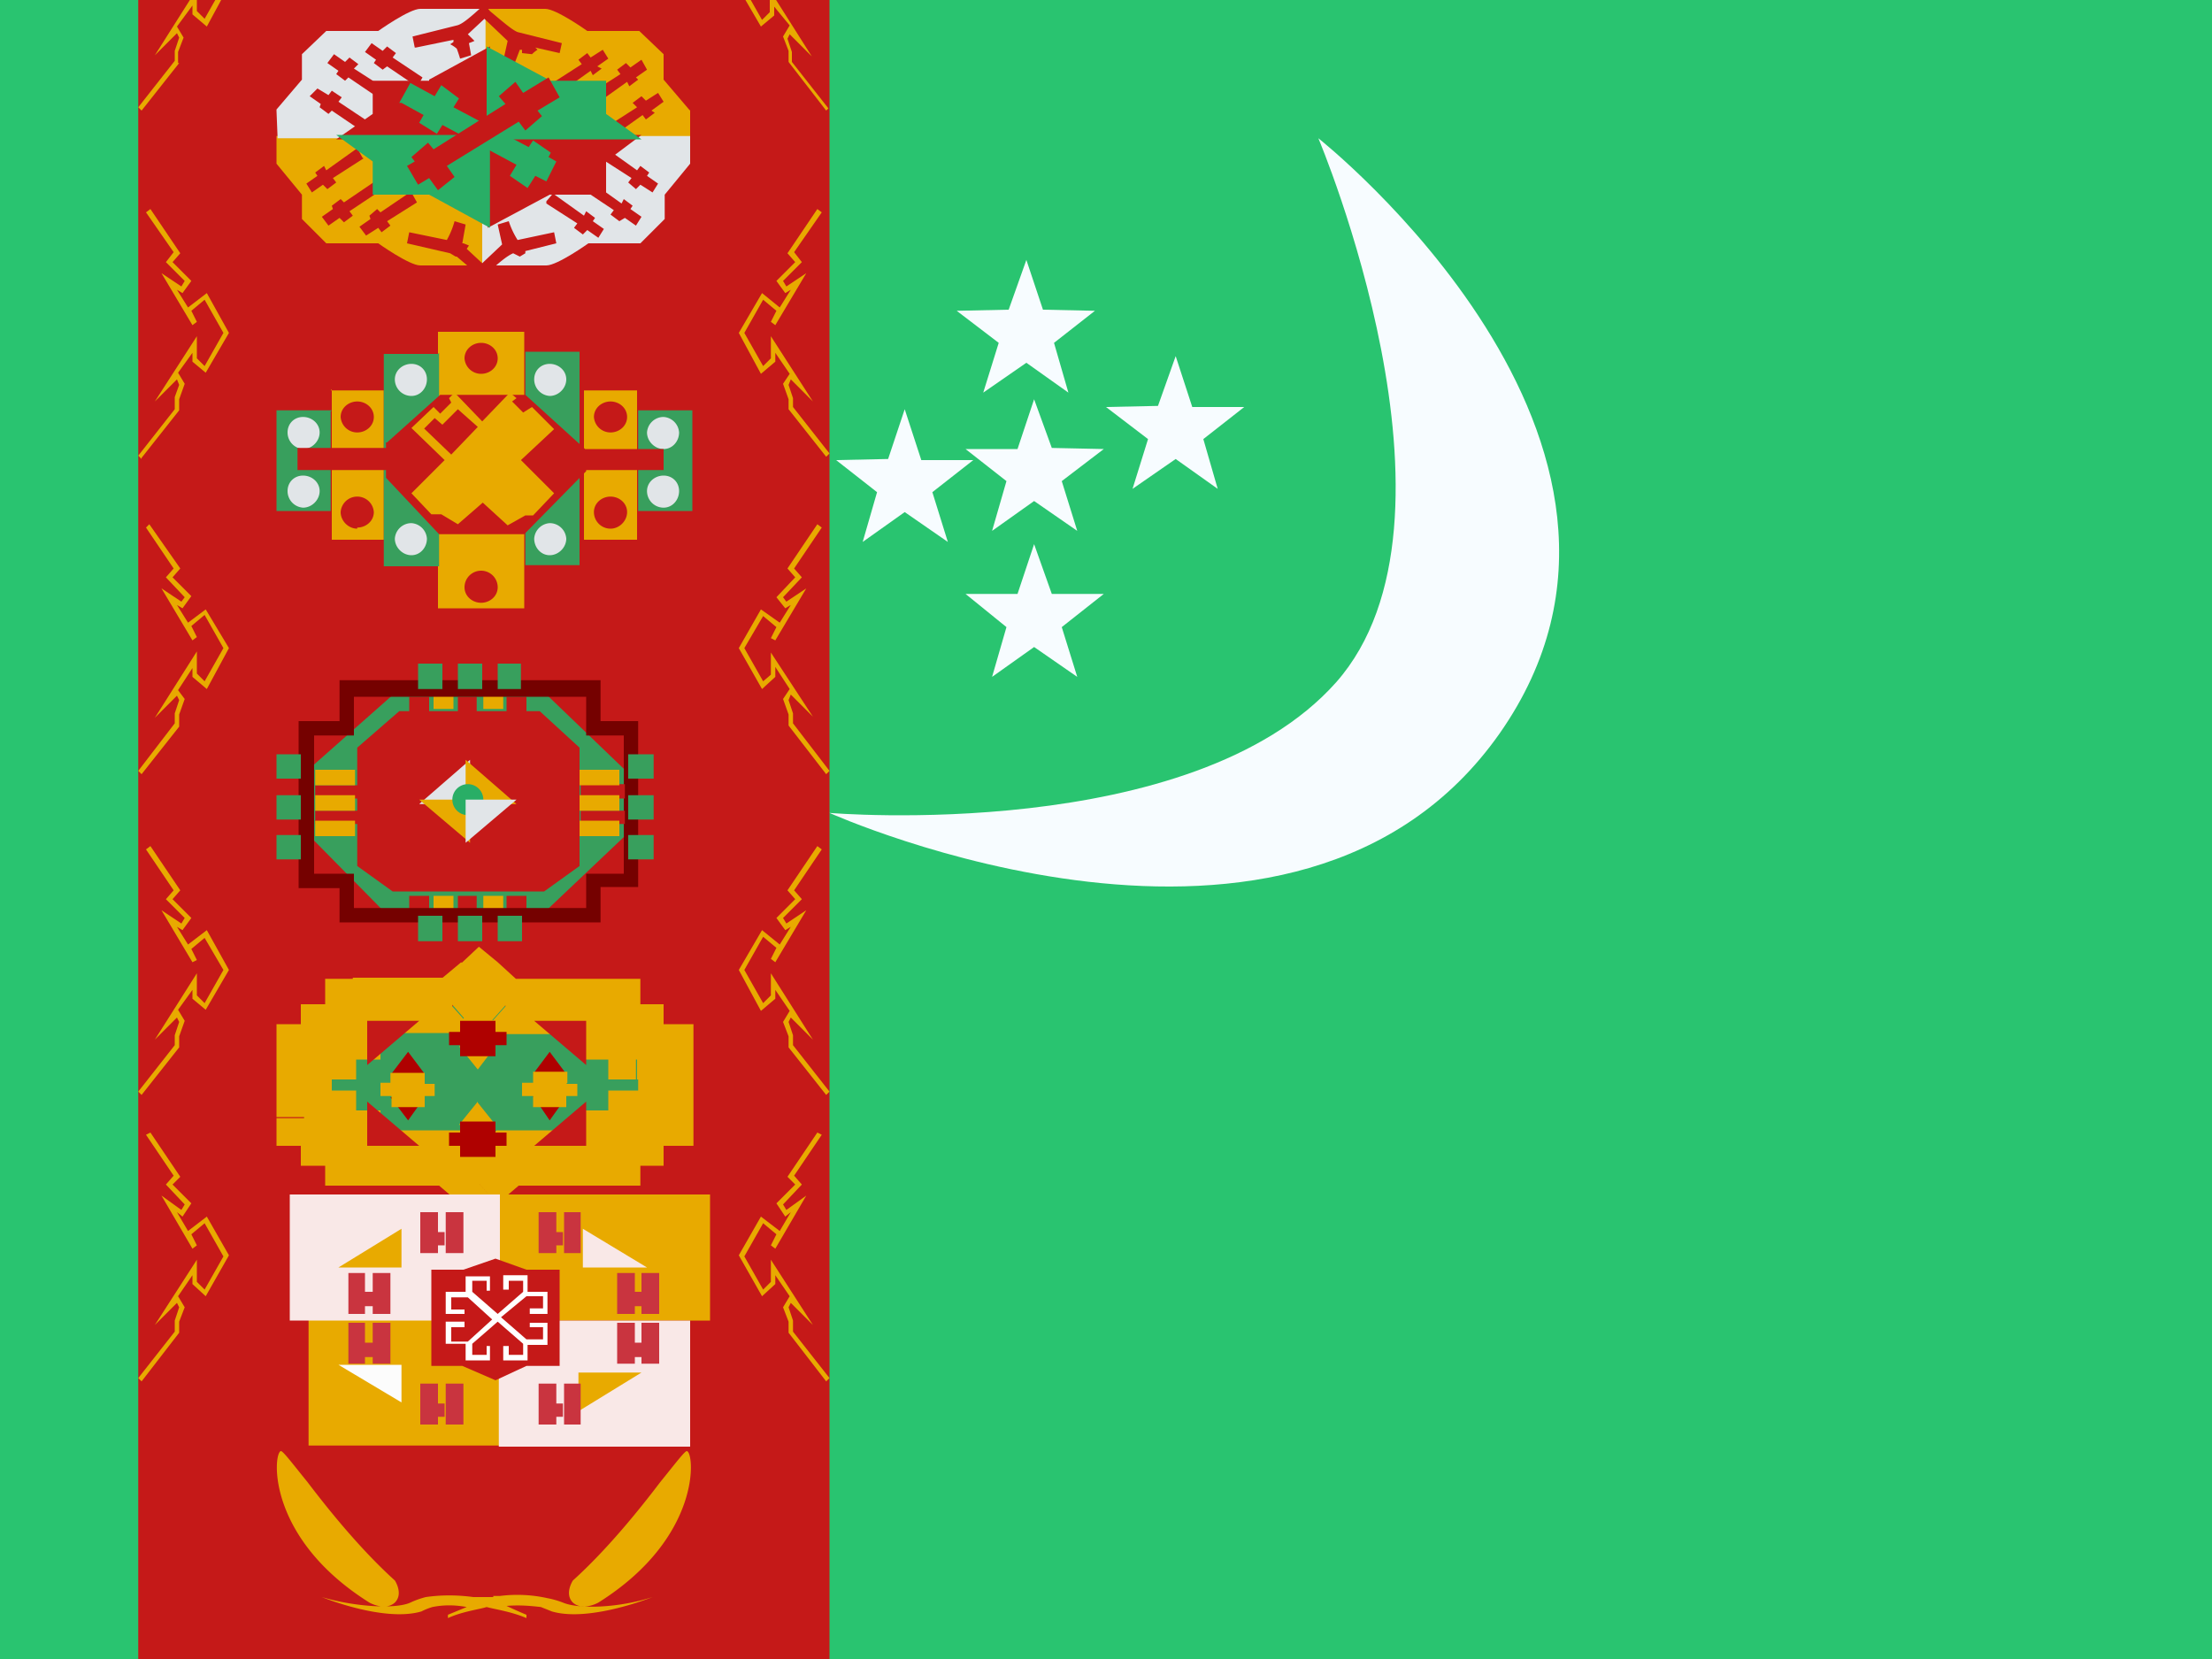 <svg viewBox="0 0 20 15" fill="none" xmlns="http://www.w3.org/2000/svg"><path d="M0 0v15h20V0H0Z" fill="#29C470"/><path fill="#c51918" d="M1.25-.2H7.5v16.45H1.25z"/><path d="M1.62.57 1.28 1 1.25.97l.33-.42V.46l.04-.12L1.6.3l-.2.2.38-.6v.2l.07.07.17-.3-.17-.3-.12.1.05.1-.04.03-.28-.47.18.12.03-.05-.17-.17.07-.08-.25-.37.03-.03.28.4-.07.08.17.17-.08.11-.05-.03.1.16.16-.13.21.36-.2.37-.13-.11V.05L1.6.24l.06.1-.05.13v.1Zm-.34 3.57.34-.43v-.1l.05-.14-.06-.1.13-.18v.08l.12.1.21-.36-.2-.36-.17.13-.1-.16.05.03.08-.11-.17-.17.07-.08-.27-.4-.04.03.25.36-.07.09.17.17-.03.05-.18-.12.28.47.04-.03-.05-.1.12-.1.17.3-.17.3-.07-.07v-.2l-.38.59.2-.2.02.05-.04.11v.11l-.33.42.03.03Zm.34 2.43L1.28 7l-.03-.03.33-.43v-.09l.04-.12-.02-.04-.2.2.38-.6v.2l.07.07.17-.3-.17-.3-.12.1.05.1-.04.03-.28-.47.18.12.03-.04-.17-.18.07-.08-.25-.37.03-.03.28.4-.07.08.17.17-.08.11-.05-.03.1.16.16-.12.21.35-.2.37-.13-.11v-.08l-.13.2.06.08-.05.14v.1ZM1.28 9.9l.34-.43v-.1l.05-.14-.06-.1.13-.18v.08l.12.1.21-.36-.2-.36-.17.13-.1-.16.05.03.08-.11-.17-.17.07-.08-.27-.4-.04.03.25.37-.07.08.17.17-.03.05-.18-.12.28.47.04-.02-.05-.1.12-.1.17.29-.17.3L1.78 9v-.2l-.38.6.2-.2.02.04-.04.12v.09l-.33.42.03.03Zm0 2.59.34-.44v-.1l.05-.13-.06-.1.13-.19v.08l.12.11.21-.37-.2-.35-.17.13-.1-.17.05.04.08-.12-.17-.17.07-.07-.27-.4-.04.02.25.37-.07.08.17.18-.03.05-.18-.13.28.48.04-.03-.05-.1.12-.1.17.3-.17.3-.07-.07v-.2l-.38.59.2-.2.02.04-.04.12v.1l-.33.42.03.03Zm6.19 0-.34-.44v-.1l-.05-.13.06-.1-.13-.19v.08l-.12.11-.21-.37.2-.35.17.13.1-.17-.05.04-.08-.12.17-.17-.07-.07.27-.4.04.02-.25.37.07.08-.17.18.03.05.18-.13-.28.48-.04-.03.05-.1-.12-.1-.17.3.17.3.07-.07v-.2l.38.59-.2-.2-.02.04.04.12v.1l.33.42-.03.03Zm-.34-3.02.34.43.03-.03-.33-.42v-.09l-.04-.12.02-.04.2.2-.38-.6V9l-.07.07-.17-.3.17-.3.12.1-.05.1.04.03.28-.47-.18.12-.03-.05.17-.17-.07-.08.25-.37-.04-.03-.27.4.07.08-.17.17.08.11.05-.03-.1.16-.16-.13-.21.36.2.37.13-.11v-.08l.13.19-.06.1.05.13v.1ZM7.47 7l-.34-.44v-.1l-.05-.14.06-.09-.13-.2v.09l-.12.11-.21-.37.2-.35.17.12.1-.16-.05.03-.08-.1.17-.18-.07-.08.27-.4.04.03-.25.37.07.08-.17.18.03.04.18-.12-.28.47-.04-.02.05-.1-.12-.1-.17.29.17.3.07-.06v-.2l.38.58-.2-.2-.02.05.04.12v.09l.33.43-.03.03Zm-.34-3.3.34.43.03-.03-.33-.42V3.6l-.04-.12.02-.05.2.2-.38-.59v.2l-.07.07-.17-.3.17-.3.12.1-.05.1.04.03.28-.47-.18.12-.03-.05.17-.17-.07-.09.25-.36-.04-.03-.27.4.07.08-.17.17.08.11.05-.03-.1.16-.16-.13-.21.36.2.37.13-.11v-.08l.13.19-.06.09.05.14v.1ZM7.47 1 7.13.56v-.1L7.08.33l.06-.1L7 .06v.08l-.12.1-.21-.36.2-.36.17.13.1-.16-.05.03-.08-.11.17-.17-.07-.08.27-.4.04.03-.25.37.07.08-.17.17.03.05.18-.12L7-.19l-.04-.02.05-.1-.12-.1-.17.29.17.3.07-.07v-.2l.38.6-.2-.2-.02.04.04.12v.09l.33.42-.03.03Z" fill="#e8aa00"/><path d="M4.57 9.1h.97v.23h.22v.18h.26v.6h-.26v.18h-.22v.18h-.95l-.26.23-.26-.23h-.88v-.18h-.22v-.18h-.22v-.6h.22v-.18h.22V9.1h.9l.24-.2.24.2Z" fill="#389F5D"/><path d="M5.54 9.1h.25v-.25h-.25v.25Zm-.97 0-.17.19.07.06h.1V9.1Zm.97.23h-.25v.25h.25v-.25Zm.22 0H6v-.25h-.25v.25Zm0 .18H5.5v.25h.25v-.25Zm.26 0h.25v-.25h-.25v.25Zm0 .6v.25h.25v-.25h-.25Zm-.26 0v-.25H5.5v.25h.25Zm0 .18v.25H6v-.25h-.25Zm-.22 0v-.25h-.25v.25h.25Zm0 .18v.25h.25v-.25h-.25Zm-.95 0v-.25h-.1l-.06.06.16.19Zm-.26.23-.16.19.16.15.17-.15-.17-.19Zm-.26-.23.16-.19-.07-.06h-.1v.25Zm-.88 0h-.25v.25h.25v-.25Zm0-.18h.25v-.25H3.2v.25Zm-.22 0h-.25v.25h.25v-.25Zm0-.18h.25v-.25h-.25v.25Zm-.22 0H2.5v.25h.25v-.25Zm0-.6v-.25H2.5v.25h.25Zm.22 0v.25h.25v-.25h-.25Zm0-.18v-.25h-.25v.25h.25Zm.22 0v.25h.25v-.25H3.2Zm0-.23v-.25h-.25v.25h.25Zm.9 0v.25h.1l.07-.06-.17-.19Zm.24-.2.17-.2-.17-.14-.16.15.16.18Zm1.2-.05h-.96v.5h.97v-.5Zm.26.48V9.1h-.5v.23h.5Zm-.03-.25h-.22v.5h.22v-.5Zm.25.43v-.18h-.5v.18H6Zm.01-.25h-.26v.5h.26v-.5Zm.25.85v-.6h-.5v.6h.5Zm-.51.25h.26v-.5h-.26v.5Zm.25-.07v-.18h-.5v.18H6Zm-.47.25h.22v-.5h-.22v.5Zm.25-.07v-.18h-.5v.18h.5Zm-1.2.25h.95v-.5h-.95v.5Zm-.1.17.27-.23-.33-.38-.26.24.33.37Zm-.59-.23.27.23.33-.37-.27-.24-.33.38Zm-.7.06h.87v-.5h-.88v.5Zm-.26-.43v.18h.5v-.18h-.5Zm.03.25h.22v-.5h-.22v.5Zm-.25-.43v.18h.5v-.18h-.5Zm.03.25h.22v-.5h-.22v.5ZM2.5 9.5v.6H3v-.6h-.5Zm.47-.25h-.22v.5h.22v-.5Zm-.25.07v.18h.5v-.18h-.5Zm.47-.25h-.22v.5h.22v-.5Zm-.25.02v.23h.5V9.1h-.5Zm1.15-.25h-.9v.5h.9v-.5Zm.17.44.24-.2-.33-.38-.24.2.33.38Zm-.1-.21.24.21.33-.37-.23-.21-.33.37Z" fill="#e8aa00"/><path d="M3.32 9.63v-.4h.47l-.47.4Zm1.98 0v-.4h-.47l.47.4Zm-1.98.73v-.4l.47.4h-.47Zm1.98-.4v.4h-.47l.47-.4Z" fill="#c51918"/><path d="m4.15 9.26.17-.21.16.21h-.33Zm0 .2.17.21.16-.21h-.33Zm.17.5-.17.21h.33l-.16-.2Zm-.17.41.17.21.16-.2h-.33Z" fill="#e8aa00"/><path d="M4.16 9.24v.09h-.1v.12h.1v.1h.32v-.1h.1v-.12h-.1v-.1h-.32Zm.32 1v-.1h-.32v.1h-.1v.12h.1v.1h.32v-.1h.1v-.12h-.1Zm-.95-.52.16-.21.15.2h-.3Zm0 .2.16.21.15-.21h-.3Zm1.44-.41-.15.2h.3l-.15-.2Zm-.15.4.15.22.15-.21h-.3Z" fill="#af0100"/><path d="M3.53 9.7v.09h-.09v.12h.1v.1h.3v-.1h.09V9.8h-.09v-.1h-.3Zm1.6.09v-.1h-.31v.1h-.1v.12h.1v.1h.3v-.1h.1V9.8h-.1ZM2.8 11.93h1.72v1.14H2.79v-1.14Z" fill="#e8aa00"/><path fill="#f9e8e7" d="M2.62 10.8h1.9v1.14h-1.9z"/><path d="m3.06 11.46.57-.35v.35h-.57Zm3.36-.66h-1.9v1.14h1.9z" fill="#e8aa00"/><path d="m5.85 11.46-.58-.35v.35h.58Zm.39 1.62H4.51v-1.14h1.73z" fill="#f9e8e7"/><path d="m5.8 12.41-.57.35v-.35h.57Z" fill="#e8aa00"/><path d="m3.06 12.34.57.34v-.34h-.57Z" fill="#fcfcfc"/><path d="M3.9 11.48h.29l.29-.1.28.1h.3v.87h-.3l-.28.13-.3-.13H3.9v-.87Z" fill="#c51918"/><path d="M4.87 10.96h.16v.18h.06v.12h-.06v.07h-.16v-.37Zm-1.57.55h-.15v.37h.15v-.07h.07v-.13H3.3v-.17Zm.23 0h-.16v.37h.16v-.37Zm-.23.45h-.15v.37h.15v-.06h.07v-.13H3.3v-.18Zm.07 0h.16v.37h-.16v-.37Zm2.21-.45h.16v.17h.06v.13h-.06v.07h-.16v-.37Zm.38 0H5.8v.37h.16v-.37Zm-.22.45h-.16v.37h.16v-.06h.06v-.13h-.06v-.18Zm.06 0h.16v.37H5.8v-.37Zm-.55-1H5.1v.37h.15v-.37Zm-1.28 0H3.8v.37h.16v-.07h.06v-.12h-.06v-.18Zm.06 0h.16v.37h-.16v-.37Zm.84 1.55h.16v.18h.06v.12h-.06v.07h-.16v-.37Zm.38 0H5.1v.37h.15v-.37Zm-1.28 0H3.8v.37h.16v-.07h.06v-.12h-.06v-.18Zm.06 0h.16v.37h-.16v-.37Z" fill="#c9343f"/><path d="M4.4 11.67h.03v-.13h-.22v.14h-.18v.2h.17v-.04h-.12v-.11h.15l.22.2-.22.2h-.15V12h.12v-.05h-.17v.2h.18v.15h.22v-.13H4.4v.08h-.13v-.1l.23-.2.23.2v.1H4.6v-.08h-.05v.13h.22v-.14h.18v-.2h-.16V12h.12v.11h-.15l-.23-.2.23-.19h.15v.11h-.12v.05h.16v-.2h-.18v-.15h-.22v.13h.05v-.08h.13v.1l-.23.2-.23-.2v-.1h.13v.08Z" fill="#fff"/><path d="M4.74 3h-.78v2.5h.78V3Zm-1.75.53h.48v1.35H3V3.52Zm2.29 0h.48v1.35h-.48V3.52Z" fill="#e8aa00"/><path d="M3.96 3.2h-.49v1.92h.5V3.19ZM3 3.71h-.5v.91h.49v-.9Zm2.77 0h.49v.91h-.49v-.9Zm-.53-.53h-.49v1.93h.49V3.19Z" fill="#389F5D"/><path d="M3.86 3.43c0 .08-.06.15-.14.15a.15.15 0 0 1-.15-.15c0-.08.07-.14.15-.14.08 0 .14.06.14.14Zm-.97.48c0 .08-.07.15-.15.15a.15.15 0 0 1-.14-.15c0-.08.06-.14.14-.14.08 0 .15.06.15.14Zm0 .53c0 .08-.07.15-.15.15a.15.15 0 0 1-.14-.15c0-.08.06-.14.14-.14.08 0 .15.06.15.14Zm.83.58c.08 0 .14-.07.14-.15a.15.15 0 0 0-.14-.14.15.15 0 0 0-.15.14c0 .08.07.15.15.15ZM6 4.06c.08 0 .14-.07.14-.15A.15.15 0 0 0 6 3.77a.15.15 0 0 0-.15.14c0 .08.07.15.15.15Zm.14.38c0 .08-.06.15-.14.15a.15.15 0 0 1-.15-.15c0-.08.07-.14.15-.14.08 0 .14.06.14.14Zm-1.17.58c.08 0 .15-.07.15-.15a.15.15 0 0 0-.15-.14.15.15 0 0 0-.14.14c0 .08.06.15.14.15Zm.15-1.59c0 .08-.07.15-.15.15a.15.15 0 0 1-.14-.15c0-.08.06-.14.14-.14.08 0 .15.06.15.14Z" fill="#e1e5e8"/><path d="M4.5 3.24c0 .08-.07.14-.15.14a.15.15 0 0 1-.15-.14c0-.08.07-.14.15-.14.08 0 .15.06.15.14Zm-1.12.53c0 .08-.07.14-.15.14a.15.15 0 0 1-.15-.14c0-.08.07-.14.15-.14.08 0 .15.06.15.14Zm.97 1.68c.08 0 .15-.06.15-.14a.15.15 0 0 0-.15-.15.15.15 0 0 0-.15.15c0 .08.07.14.15.14Zm1.32-1.68c0 .08-.07.14-.15.14a.15.15 0 0 1-.15-.14c0-.08.07-.14.15-.14.08 0 .15.06.15.14Zm-2.44 1c.08 0 .15-.06.15-.14a.15.15 0 0 0-.15-.14.15.15 0 0 0-.15.14c0 .08.07.15.15.15Zm2.44-.14c0 .08-.07.15-.15.15a.15.15 0 0 1-.15-.15c0-.08.07-.14.15-.14.08 0 .15.06.15.14Z" fill="#c51918"/><path d="m3.5 4 .48-.43h.77l.54.49H6v.19h-.7v.01l-.56.57h-.77l-.48-.51v-.07h-.8v-.2h.8V4Z" fill="#c51918"/><path d="m4.38 3.92.23.24-.24.23-.24-.23.23-.24h.02Zm.04.57.03-.03-.03-.02.24-.23.25.25-.1.12h-.08l-.12.08-.19-.17Zm-.05.05-.23.2-.15-.09H3.9l-.18-.19.3-.3-.3-.29.2-.19.06.06.1-.1-.02-.04.05-.05.25.26.25-.26.06.05-.04.03.1.1.08-.05.2.2-.3.28.3.3-.19.2h-.07l-.16.09-.23-.21Zm.13-.6-.07-.07.17-.17.14.14.07-.06.1.1-.25.23-.16-.17Zm-.16.52-.2.2L4 4.58h-.07l-.11-.12.25-.25.26.25Zm-.51-.59.25.24.24-.25-.18-.16-.14.14-.07-.06-.1.1ZM2.78 13.4c-.13-.16-.22-.28-.24-.28-.07.01-.14.78.8 1.37 0 0 .14.08.23 0 .08-.08 0-.2 0-.2-.31-.28-.6-.64-.79-.89Zm3.19 0c.13-.16.22-.28.24-.28.07.01.14.78-.8 1.37 0 0-.14.08-.23 0-.08-.08 0-.2 0-.2.31-.28.6-.64.79-.89Zm-.07 1.04c-.31.1-.67.11-.81.05a.8.8 0 0 0-.14-.04 1.26 1.26 0 0 0-.43-.02h-.06v.01h-.18c-.15-.02-.29-.02-.43 0a.8.8 0 0 0-.14.05c-.13.06-.5.04-.8-.05 0 0 .56.23.9.13a.59.59 0 0 1 .1-.04c.1-.02.2-.02.31 0l-.17.07v.03c.13-.06.29-.08.35-.1.07.02.22.04.36.1v-.03a3.66 3.66 0 0 1-.18-.08c.12-.01.22 0 .31.01l.1.04c.34.1.91-.13.91-.13Z" fill="#e8aa00"/><path d="m3.6 6.24-.78.69v.65l.68.69h1.4l.77-.73v-.56l-.77-.74H3.6Z" fill="#389F5D"/><path d="M3.87 6.3H3.7v.15h.18V6.3Zm0 1.8H3.7v.13h.18V8.1Zm.27 0h.17v.13h-.17V8.1Zm.17-1.8h-.17v.15h.17V6.3Zm.27 1.8h.18v.13h-.18V8.1Zm.18-1.8h-.18v.15h.18V6.3Z" fill="#c51918"/><path d="M4.1 6.27h-.18v.14h.18v-.14Zm0 1.83h-.18v.13h.18V8.1Zm.27-1.83h.18v.14h-.18v-.14Zm.18 1.83h-.18v.13h.18V8.1Z" fill="#e8aa00"/><path d="M3.07 6.15h2.36v.37h.34v1.5h-.34v.32H3.07v-.31H2.7V6.52h.37v-.37Zm.13.5h-.36V7.9h.36v.31h2.1V7.9h.34V6.65H5.3V6.3H3.2v.36Z" fill="#750100"/><path d="M4 6h-.22v.23H4V6Zm.36 0h-.22v.23h.22V6Zm.13 0h.22v.23H4.5V6ZM4 8.28h-.22v.23H4v-.23Zm.14 0h.22v.23h-.22v-.23Zm.57 0H4.5v.23h.22v-.23Zm-2.21-.5v-.23h.22v.22H2.5Zm0-.6v.23h.22v-.22H2.5Zm0-.14v-.22h.22v.22H2.5Zm3.18.51v.22h.23v-.22h-.23Zm0-.14v-.22h.23v.22h-.23Zm0-.59v.22h.23v-.22h-.23Z" fill="#389F5D"/><path d="m3.61 6.43-.38.33v1.07l.32.23h1.37l.32-.23V6.76l-.36-.33H3.6Z" fill="#c51918"/><path d="m4.25 6.87-.46.4h.46v-.4Z" fill="#e1e5e8"/><path d="m4.25 7.62-.46-.39h.46v.4Z" fill="#e8aa00"/><path d="m4.21 6.87.46.4h-.46v-.4Z" fill="#e8aa00"/><path d="M4.23 7.37a.14.14 0 1 0 0-.28.14.14 0 0 0 0 .28Z" fill="#29AE66"/><path d="m4.21 7.62.46-.39h-.46v.4Z" fill="#e1e5e8"/><path d="M3.25 7.1h-.4v.12h.4V7.1Zm0 .23h-.4v.12h.4v-.12Zm2-.24h.4v.13h-.4V7.1Zm.4.24h-.4v.12h.4v-.12Z" fill="#c51918"/><path d="M3.2 6.96h-.35v.14h.36v-.14Zm0 .23h-.35v.14h.36v-.14Zm-.35.23h.36v.14h-.36v-.14Zm2.75-.46h-.36v.14h.36v-.14Zm-.36.23h.36v.14h-.36v-.14Zm.36.23h-.36v.14h.36v-.14ZM6.24 1v.25H4.39V2.4H3.8c-.1 0-.38-.2-.38-.2h-.47l-.22-.22v-.22l-.23-.28v-.25h1.85V.08h.58c.1 0 .38.2.38.2h.47L6 .49v.23l.23.27Z" fill="#e8aa00"/><path d="m2.5 1 .01.25h1.85V2.4h.58c.1 0 .38-.2.38-.2h.47l.22-.22v-.22l.23-.28v-.25H4.39V.08H3.8c-.1 0-.38.2-.38.2h-.47l-.22.21v.23L2.5.99Z" fill="#e1e5e8"/><path d="m3.75.43-.02-.1.4-.1c.05-.01.13-.08.25-.19l.05.06c.12.1.2.17.25.19l.4.1-.02.09-.22-.05.02.02a.28.28 0 0 0-.05.04L4.72.48V.45H4.7l-.05.13-.1-.03.04-.18-.21-.2-.15.14.06.06a.87.87 0 0 1-.05.02l.02.11-.1.03a1.41 1.41 0 0 0-.03-.09.28.28 0 0 0-.06-.04L4.1.38V.36l-.34.07Zm.02.36L3.82.7 3.55.52l.03-.04L3.5.42l-.04.04-.1-.07-.06.08.1.07-.02.03.08.06L3.5.6l.28.19Zm-.34.1L3.48.8 3.2.62l.04-.04-.08-.06-.04.04-.1-.07-.06.08.1.07-.02.03.08.06.03-.03.28.19Zm-.15.3.05-.09-.27-.18.03-.04L3 .82l-.03.04-.1-.06-.07.07.1.07-.01.03.08.06L3 1l.28.19Zm0 .24-.05-.09-.28.2-.02-.04-.08.06.02.03-.1.07.05.08.1-.07.04.04.08-.06-.03-.04.28-.18Zm.1.21.05.09-.27.18.03.04-.08.06-.04-.04-.1.07-.06-.08.1-.07L3 1.86l.08-.06.03.03.28-.19Zm.34.1.05.09L3.5 2l.03.04-.08.06-.03-.04-.11.07-.06-.08.1-.07-.01-.03.07-.06.03.03.28-.19Zm.52.48a.87.87 0 0 0-.05-.02h-.01l.03-.17-.1-.03a.75.75 0 0 1-.07.17L3.7 2.1l-.02.1.39.09.05.03h.01l.2.17.03-.04.03.04c.11-.11.2-.18.25-.2l.06.03.05-.03v-.02l.28-.07-.02-.1-.33.07A.75.75 0 0 1 4.6 2l-.1.03.04.18-.18.17-.14-.13.02-.03Zm1.2-.8.04-.08.28.2.03-.04.08.06-.02.03.1.07-.05.08-.11-.07-.04.04-.07-.06.03-.04-.28-.18Zm-.15.3.05-.08.28.2.02-.04.08.06-.02.03.1.07-.05.08-.1-.07L5.6 2l-.08-.06.03-.04-.27-.18Zm-.35.1L5 1.75l.28.2.02-.04.08.06-.02.03.1.07-.05.08-.1-.07-.04.04-.08-.06.03-.04-.28-.18Zm.54-.67.05.09.28-.2.03.04.08-.06L5.89 1 6 .92 5.95.84l-.11.07L5.8.87l-.08.06.04.04-.28.18Zm-.15-.3.06.09.28-.2.02.04.08-.06L5.75.7l.1-.07L5.8.54l-.1.07-.04-.04-.08.06.03.04-.28.18ZM5 .75l.06.09.28-.2.02.04.08-.06L5.4.6l.1-.07-.05-.08-.11.07-.03-.04-.08.06.03.04-.28.18Z" fill="#c51918"/><path d="m3.88.72.55-.3v.8H5.8l-.32.24v.3h-.51l-.56.3v-.8H3.04l.33-.23v-.3h.51Z" fill="#c51918"/><path d="M4.96.72 4.4.42v.8H3.04l.33.24v.3h.51l.55.3v-.8H5.8l-.32-.23v-.3h-.51Z" fill="#29AE66"/><path d="m3.61.93.1-.18.22.12.06-.1.16.12-.05.08.68.36.04-.06.16.11-.02.04.07.04-.09.18-.1-.05-.07.11-.16-.11.06-.1L4 1.13l-.05.08-.16-.1.04-.07-.2-.11Z" fill="#29AE66"/><path d="M5.06.88 4.96.7l-.23.14-.07-.1-.15.13.06.07-.65.41-.05-.06-.15.13.03.04-.07.04.1.17.1-.06.08.11.15-.12-.07-.1.65-.4.06.08.15-.13L4.86 1l.2-.12Z" fill="#c51918"/><path d="M11.92 1.25s1.46 3.45.16 4.92C10.78 7.63 7.5 7.35 7.5 7.35s4.22 1.9 6.06-.72C15.4 4 11.92 1.25 11.92 1.25Z" fill="#f7fcff"/><path d="m9.28 3.28-.39.27.14-.45-.38-.29.47-.01.16-.45.15.45.47.01-.37.29.13.45-.38-.27Zm.07 1.25-.38.27.13-.45-.37-.29h.47l.15-.45.16.44.47.01-.38.29.14.45-.39-.27ZM7.8 4.9l.38-.27.39.27-.14-.45.37-.29h-.47l-.15-.46-.15.45-.47.01.37.29-.13.45Zm1.55.95-.38.27.13-.45-.37-.3h.47l.15-.45.16.45h.47l-.38.3.14.45-.39-.27Zm.89-1.43.39-.27.38.27-.13-.45.37-.29h-.47l-.15-.46-.16.45-.47.01.38.29-.14.45Z" fill="#f7fcff"/></svg>